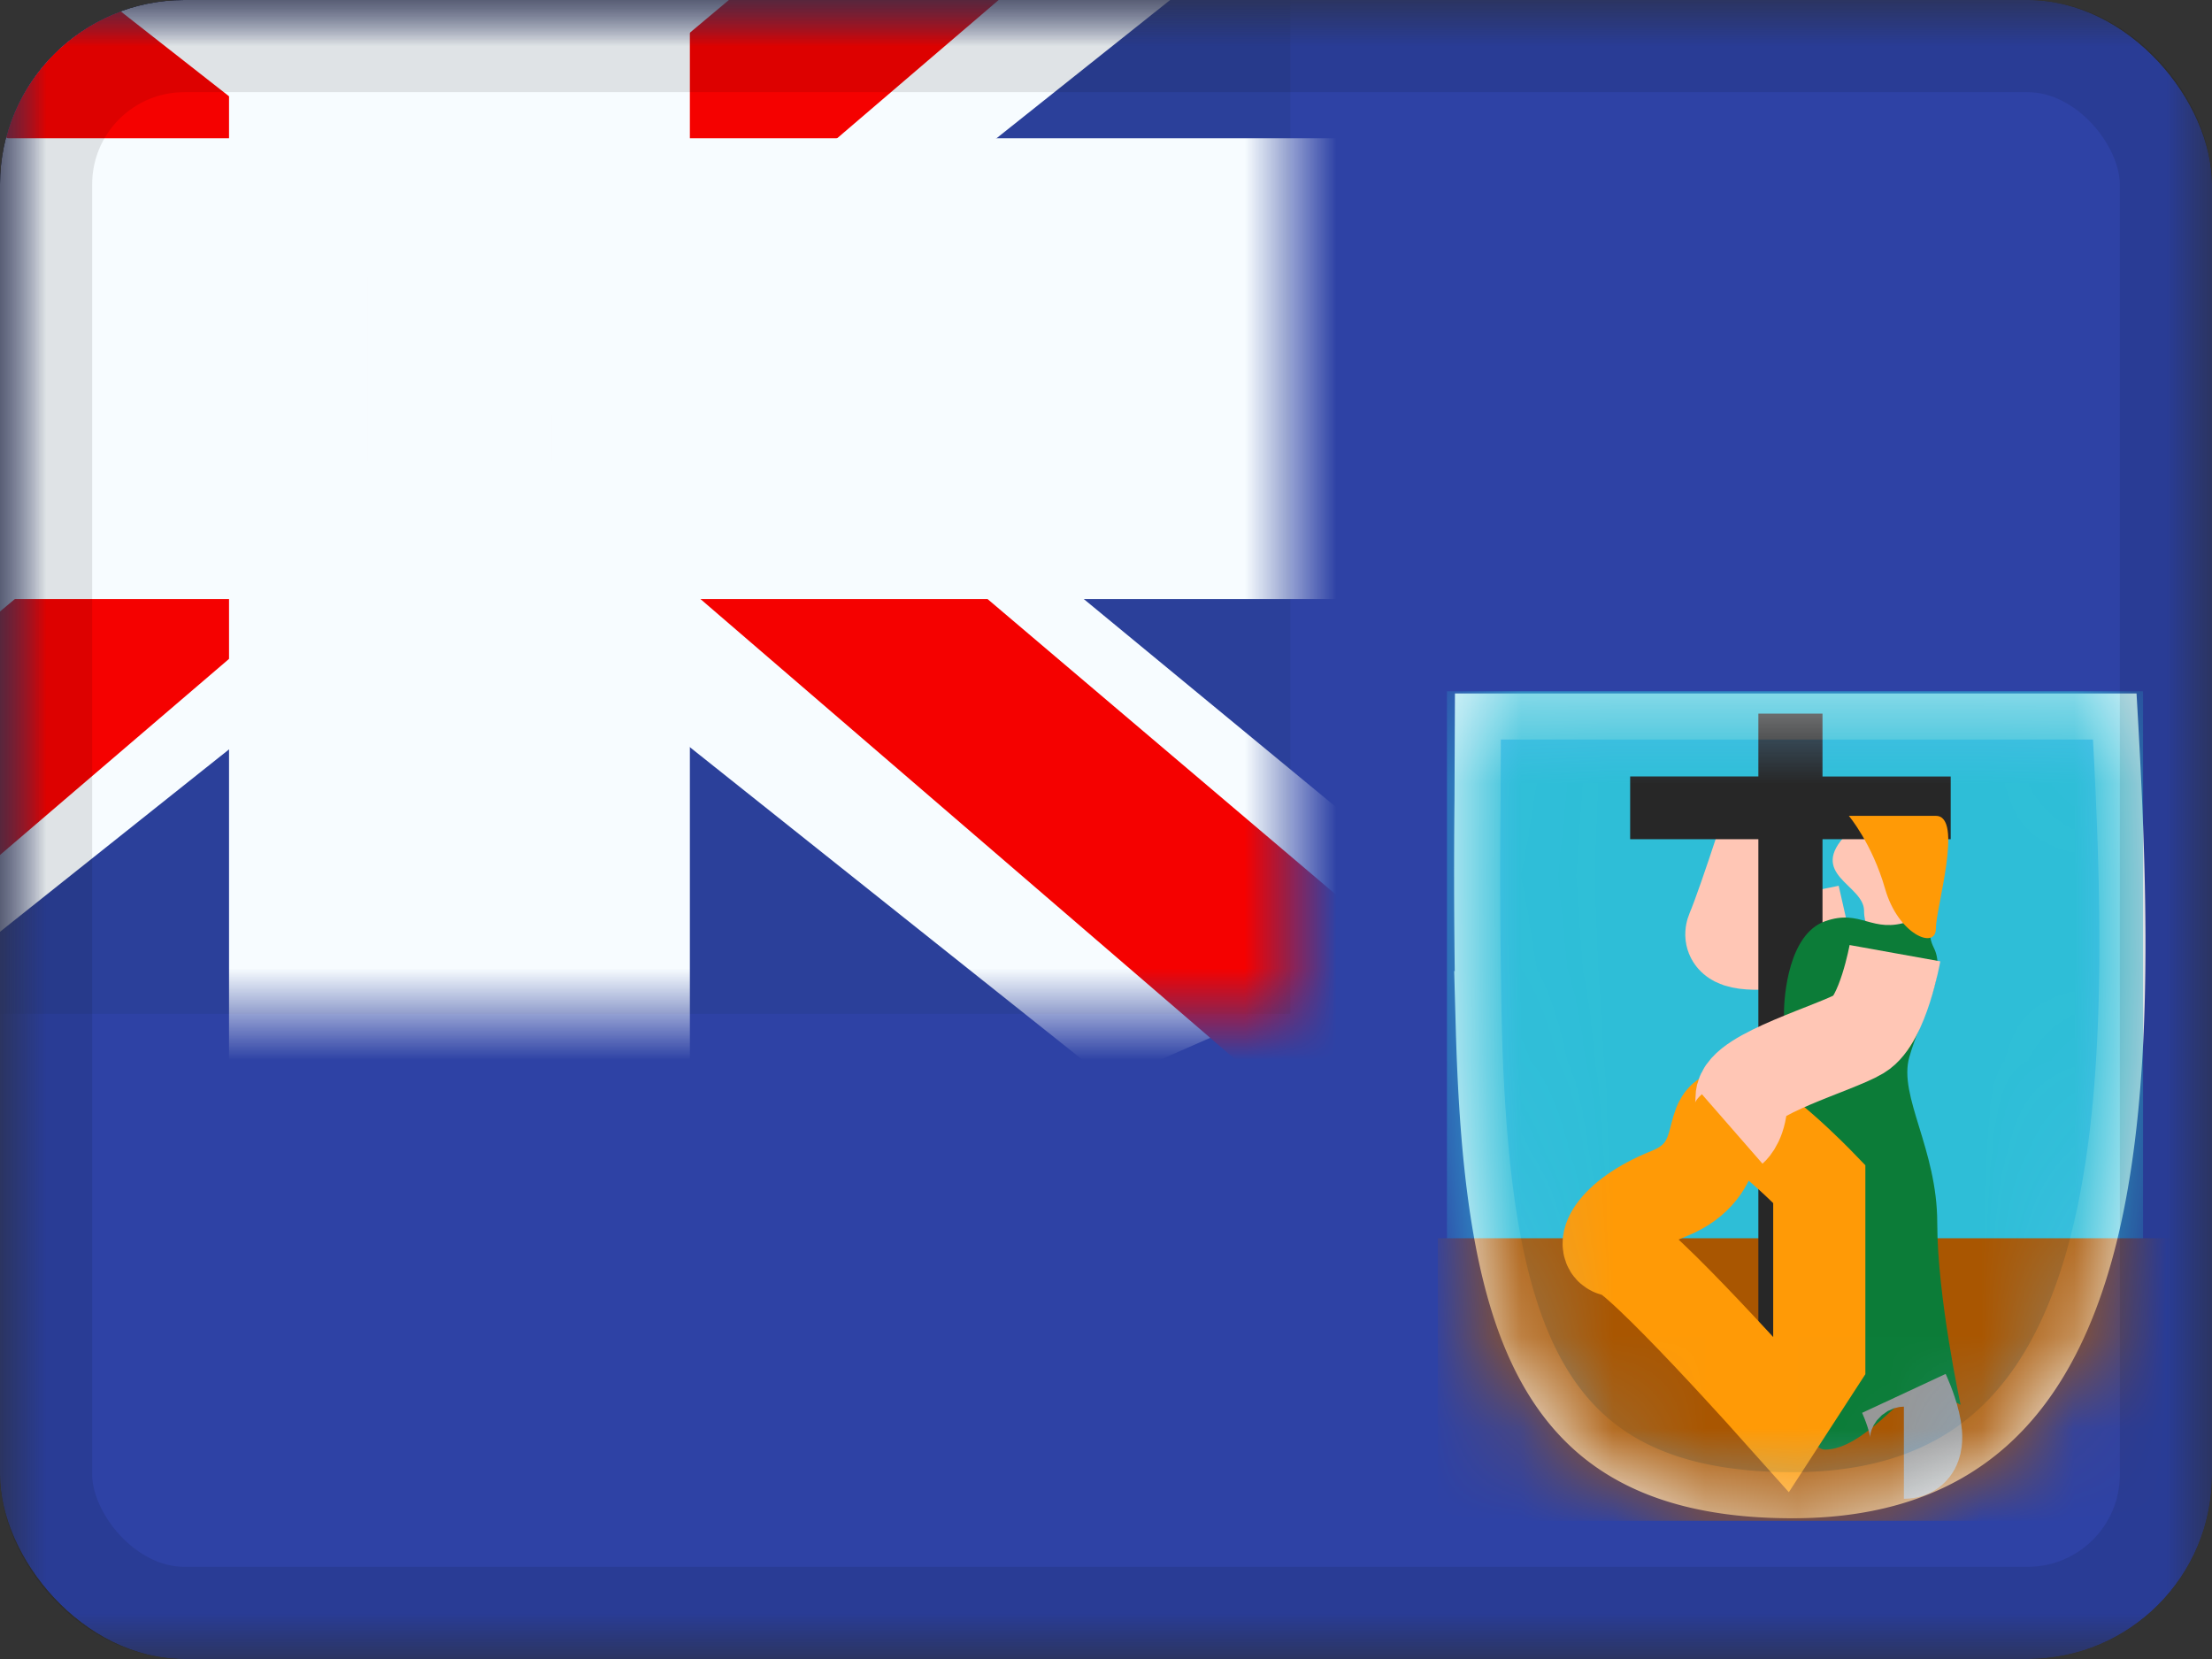 <svg xmlns="http://www.w3.org/2000/svg" fill="none" viewBox="0 0 24 18"><rect x="0" y="0" width="24" height="18" fill="#333333" stroke="none"/><g clip-path="url(#a)"><mask id="b" width="24" height="18" x="0" y="0" maskUnits="userSpaceOnUse" style="mask-type:luminance"><path fill="#fff" d="M0 0h24v18H0z"/></mask><g mask="url(#b)"><path fill="#2E42A5" fill-rule="evenodd" d="M0 0v18h24V0H0Z" clip-rule="evenodd"/><mask id="c" width="24" height="18" x="0" y="0" maskUnits="userSpaceOnUse" style="mask-type:luminance"><path fill="#fff" fill-rule="evenodd" d="M0 0v18h24V0H0Z" clip-rule="evenodd"/></mask><g mask="url(#c)"><path fill="#6DC2FF" stroke="#F7FCFF" stroke-width=".5" d="M19.447 16.223c-.963 0-1.63-.219-2.104-.598-.474-.38-.786-.945-.985-1.701-.2-.759-.283-1.688-.313-2.77a76.837 76.837 0 0 1-.014-2.473l.004-.907h6.91c.123 2.162.165 4.261-.273 5.836-.226.81-.573 1.46-1.082 1.906-.506.443-1.194.707-2.143.707Z"/><mask id="d" width="9" height="10" x="15" y="7" maskUnits="userSpaceOnUse" style="mask-type:luminance"><path fill="#fff" stroke="#fff" stroke-width=".5" d="M19.447 16.223c-.963 0-1.63-.219-2.104-.598-.474-.38-.786-.945-.985-1.701-.2-.759-.283-1.688-.313-2.77a76.837 76.837 0 0 1-.014-2.473l.004-.907h6.91c.123 2.162.165 4.261-.273 5.836-.226.81-.573 1.46-1.082 1.906-.506.443-1.194.707-2.143.707Z"/></mask><g mask="url(#d)"><path fill="#2EBED7" d="M15.699 7.5h7.553v5.984h-7.553z"/><path fill="#A95601" d="M15.6 13.435h7.95V16.5H15.6z"/><path stroke="#FFC6B5" d="M20.06 10.098s-1.4.317-1.266 0c.136-.318.498-1.463.498-1.463"/><path fill="#FFC6B5" fill-rule="evenodd" d="M20.48 10.324s-.255-.156-.255-.441c0-.286-.623-.392-.184-.838.44-.445.63-.249.63 0 0 .25.352.838.352.838l-.543.441Z" clip-rule="evenodd"/><path fill="#272727" fill-rule="evenodd" d="M19.774 7.743h-.696v.681h-1.391v.681h1.391v5.935h.696V9.105h1.391v-.68h-1.391v-.682Z" clip-rule="evenodd"/><path fill="#0C7C38" fill-rule="evenodd" d="M21.272 15.24s-.253-1.17-.253-1.972-.424-1.375-.303-1.799c.12-.424.413-.893.267-1.183-.146-.29.142-.431-.267-.29-.41.141-.52-.141-.915 0s-.445.808-.445.999c0 .19.175 1.473.175 1.873 0 .4-.145 2.86.27 2.86.414 0 .866-.64 1.024-.64.158 0 .447.153.447.153Z" clip-rule="evenodd"/><path stroke="#FF9A06" d="M18.772 12.106c-.252 0-.02.587-.663.844s-.769.62-.566.62c.202 0 1.803 1.798 1.803 1.798l.393-.606v-1.917s-.714-.739-.967-.739Z" clip-rule="evenodd"/><path stroke="#979797" d="M20.657 15.118s.3.644 0 .644"/><path stroke="#FFC6B5" d="M20.56 10.342s-.13.723-.382.874c-.25.151-1.282.444-1.282.694 0 .25-.102.339-.102.339"/><path fill="#FF9A06" fill-rule="evenodd" d="M20.06 8.852s.253.3.394.794c.142.494.55.662.55.43 0-.23.303-1.224 0-1.224h-.943Z" clip-rule="evenodd"/></g><path fill="#2B409A" d="M-4-3h18v14H-4z"/><mask id="e" width="18" height="14" x="-4" y="-3" maskUnits="userSpaceOnUse" style="mask-type:luminance"><path fill="#fff" d="M-4-3h18v14H-4z"/></mask><g mask="url(#e)"><path fill="#F7FCFF" d="m-6.004 10 3.96 1.737L14.09-1.11l2.09-2.582-4.236-.58-6.58 5.536-5.297 3.73L-6.004 10Z"/><path fill="#F50100" d="m-5.462 11.217 2.018 1.008L15.429-3.933h-2.833l-18.058 15.15Z"/><path fill="#F7FCFF" d="m16.004 10-3.96 1.737L-4.09-1.11l-2.09-2.582 4.236-.58 6.58 5.536 5.297 3.73L16.004 10Z"/><path fill="#F50100" d="m15.87 10.873-2.019 1.008-8.036-6.918-2.383-.773-9.812-7.874h2.833L6.26 4.004l2.605.926 7.004 5.943Z"/><mask id="f" width="22" height="18" x="-6" y="-5" fill="#000" maskUnits="userSpaceOnUse"><path fill="#fff" d="M-6-5h22v18H-6z"/><path fill-rule="evenodd" d="M5.985-3h-2v6H-4v2h7.985v6h2V5H14V3H5.985v-6Z" clip-rule="evenodd"/></mask><path fill="#F50100" fill-rule="evenodd" d="M5.985-3h-2v6H-4v2h7.985v6h2V5H14V3H5.985v-6Z" clip-rule="evenodd"/><path fill="#F7FCFF" d="M3.985-3v-1.5h-1.5V-3h1.5Zm2 0h1.5v-1.5h-1.5V-3Zm-2 6v1.5h1.5V3h-1.5ZM-4 3V1.5h-1.5V3H-4Zm0 2h-1.5v1.5H-4V5Zm7.985 0h1.5V3.5h-1.5V5Zm0 6h-1.5v1.5h1.5V11Zm2 0v1.5h1.5V11h-1.5Zm0-6V3.5h-1.5V5h1.5ZM14 5v1.5h1.5V5H14Zm0-2h1.5V1.5H14V3ZM5.985 3h-1.5v1.5h1.5V3Zm-2-4.5h2v-3h-2v3Zm1.5 4.5v-6h-3v6h3ZM-4 4.5h7.985v-3H-4v3Zm1.5.5V3h-3v2h3Zm6.485-1.5H-4v3h7.985v-3Zm1.5 7.5V5h-3v6h3Zm.5-1.5h-2v3h2v-3ZM4.485 5v6h3V5h-3ZM14 3.5H5.985v3H14v-3ZM12.5 3v2h3V3h-3ZM5.985 4.5H14v-3H5.985v3ZM4.485-3v6h3v-6h-3Z" mask="url(#f)"/></g></g></g></g><rect width="23" height="17" x=".5" y=".5" stroke="#000" stroke-opacity=".1" rx="1.5"/><defs><clipPath id="a"><rect width="24" height="18" fill="#fff" rx="2"/></clipPath></defs></svg>